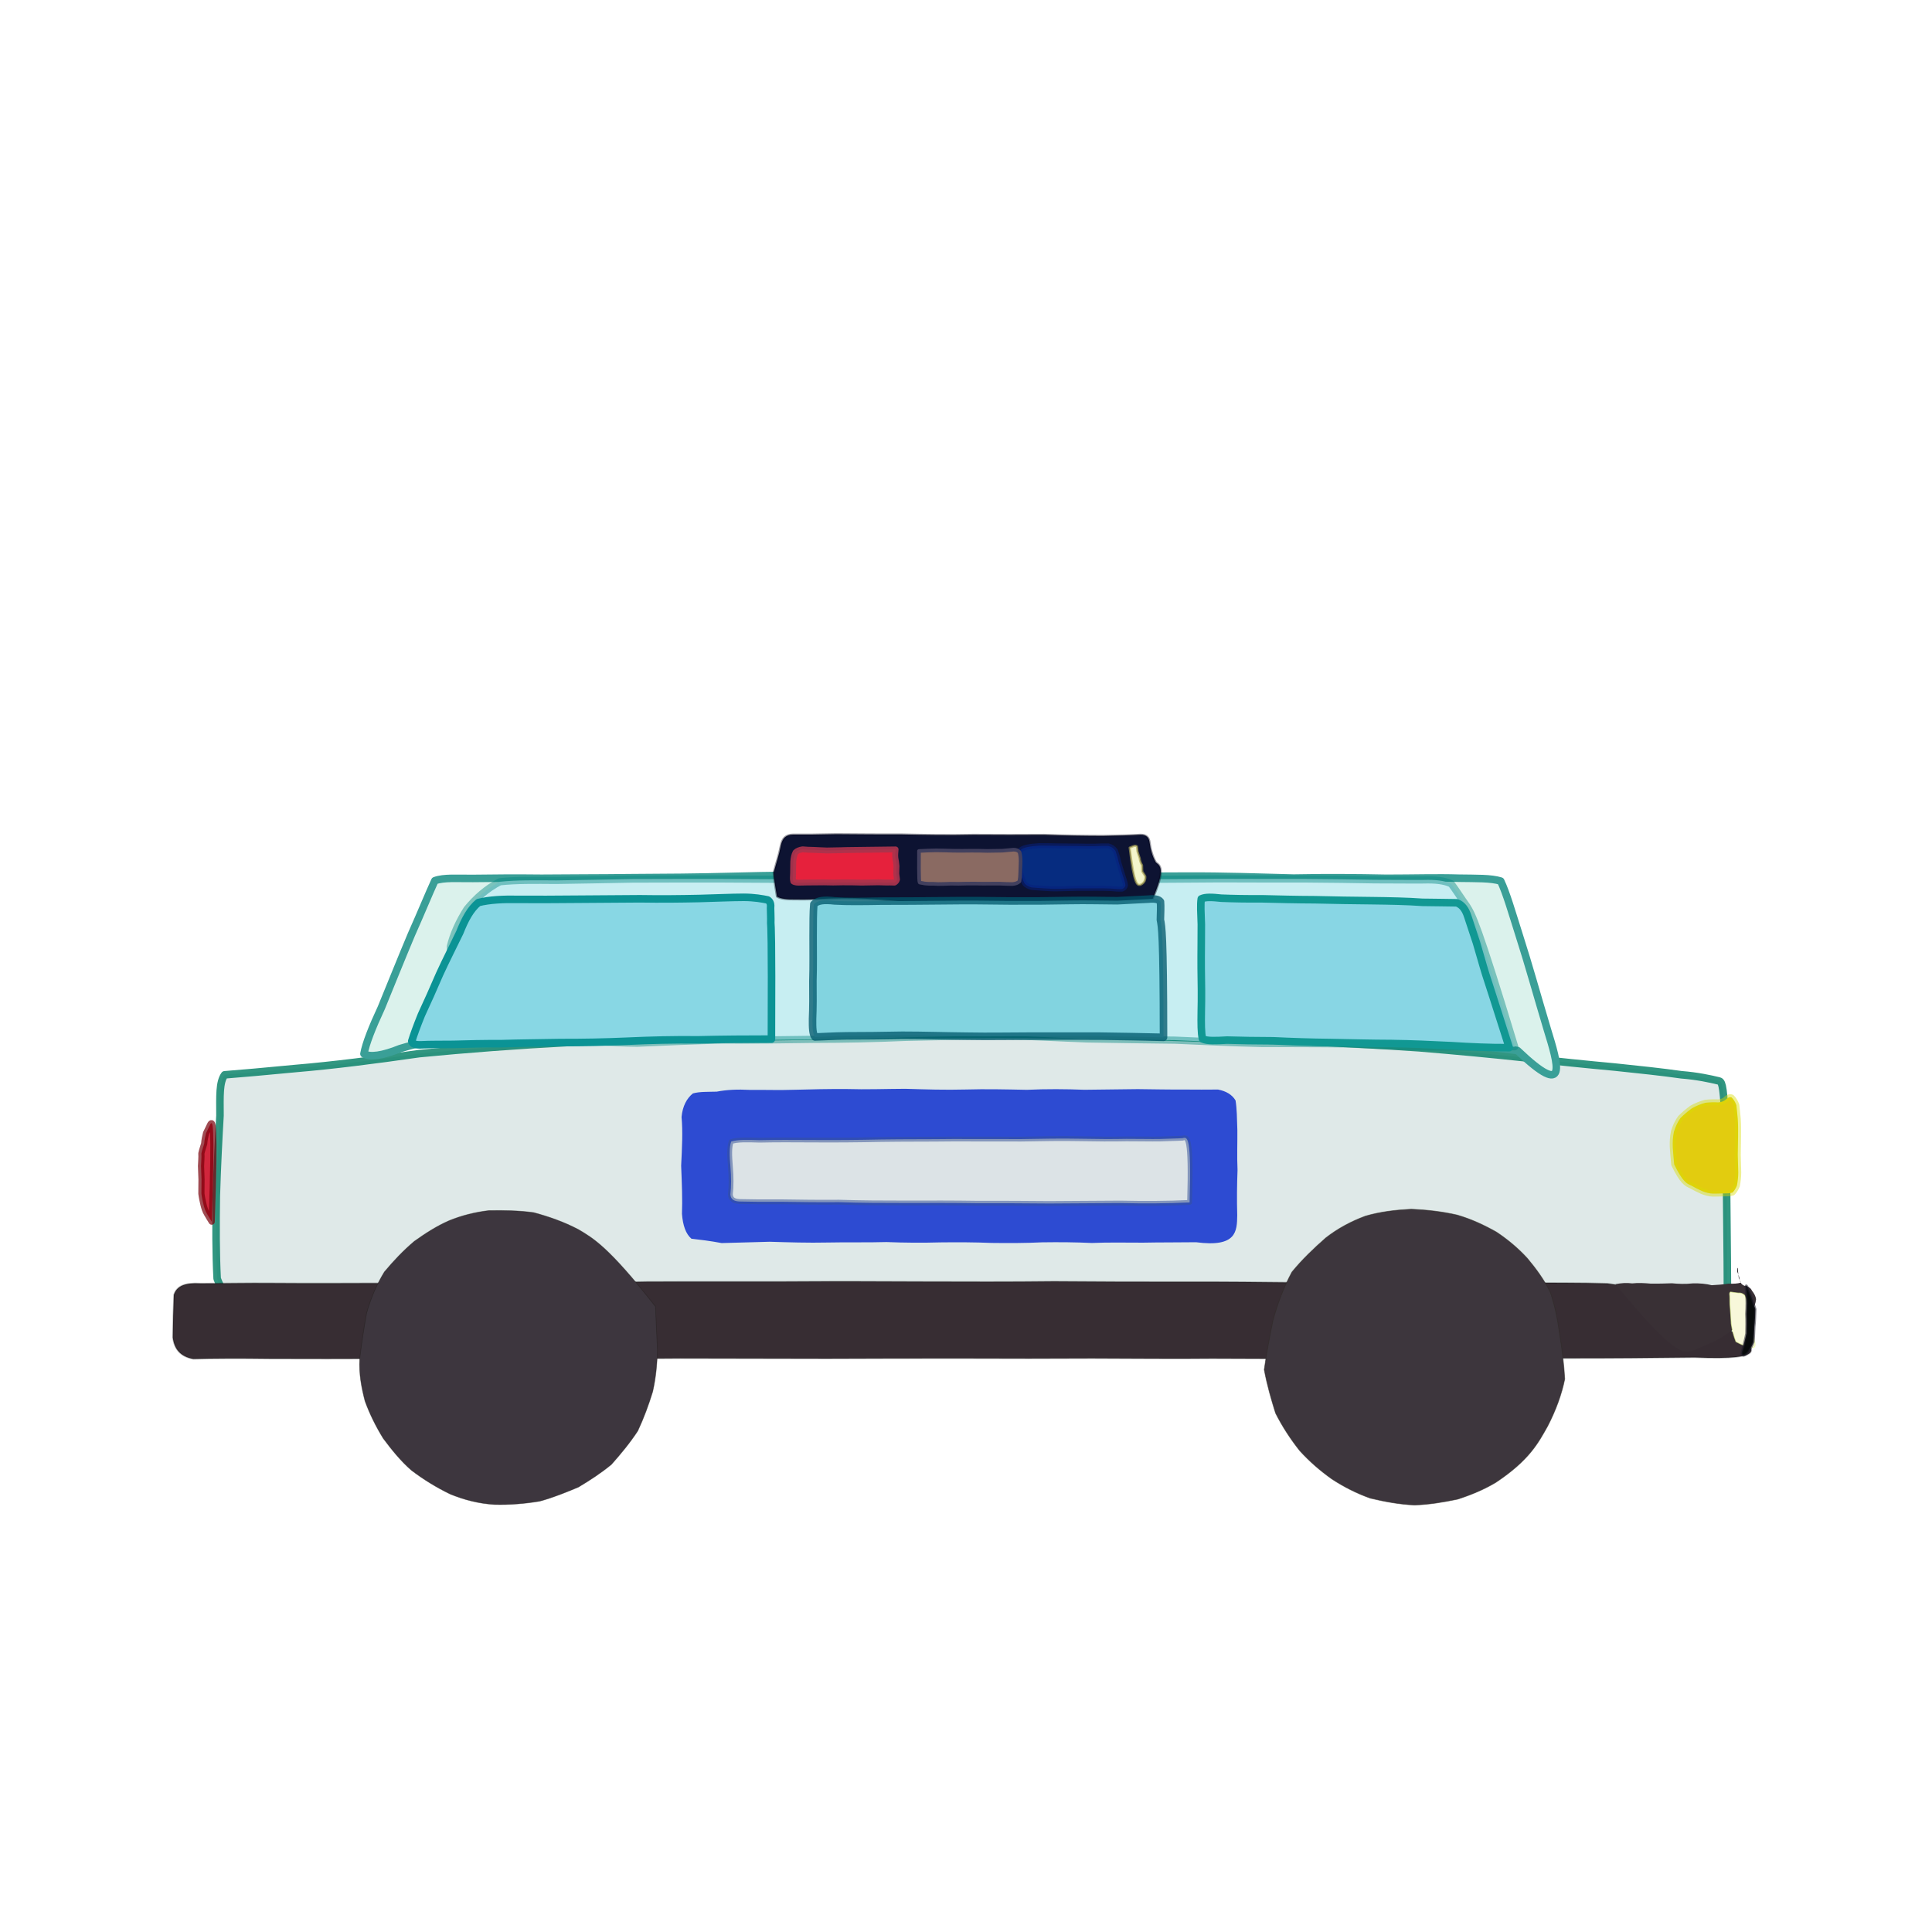 <?xml version="1.0" ?>
<svg xmlns="http://www.w3.org/2000/svg" version="1.1" width="512" height="512" viewBox="0 0 512 512">
  <defs/>
  <g>
    <path d="M 457.866 357.519 C 447.746 357.501 437.614 357.469 427.523 357.442 C 417.458 357.395 407.285 357.373 397.147 357.318 C 386.997 357.258 376.749 357.222 366.47 357.203 C 356.144 357.129 345.689 357.106 335.129 357.009 C 324.458 356.965 313.587 356.874 302.6 356.887 C 291.431 356.81 280.086 356.817 268.517 356.848 C 256.777 356.841 244.849 356.93 232.731 357.051 C 220.45 357.166 208.059 357.311 195.551 357.531 C 183.02 357.811 170.549 358.156 158.176 358.541 C 146 358.87 134.074 359.102 122.547 359.187 C 111.533 359.048 101.096 358.578 91.477 357.726 C 82.748 356.493 74.996 354.661 68.51 352.049 C 63.382 348.612 59.632 344.26 57.548 338.85 C 57.206 332.216 57.211 324.76 57.327 316.982 C 57.555 309.335 57.927 302.069 58.298 295.637 C 58.279 290.442 58.102 286.797 59.528 284.841 C 63.733 284.504 70.173 283.96 78.448 283.153 C 88.312 282.32 99.227 280.93 111.073 279.226 C 123.783 277.993 137.039 276.983 150.632 276.277 C 164.41 275.735 178.37 275.294 192.348 274.962 C 206.153 274.702 219.834 274.507 233.417 274.299 C 246.713 274.098 259.738 274.011 272.535 274.053 C 285.119 274.196 297.507 274.448 309.584 274.83 C 321.344 275.198 332.898 275.567 344.189 275.969 C 355.199 276.418 365.784 276.96 376.062 277.675 C 385.94 278.492 395.359 279.372 404.307 280.341 C 412.704 281.31 420.606 282.107 427.938 282.783 C 434.538 283.468 440.438 284.092 445.579 284.826 C 449.879 285.165 453.176 285.903 455.483 286.452 C 456.874 286.836 457.607 287.26 457.866 357.519" stroke-width="2" fill="rgb(223, 233, 232)" opacity="1.0" stroke="rgb(0, 126, 100)" stroke-opacity="0.805" stroke-linecap="round" stroke-linejoin="round"/>
    <path d="M 402.144 278.395 C 394.826 277.508 387.518 276.704 380.154 275.989 C 372.765 275.336 365.372 274.761 357.874 274.253 C 350.244 273.848 342.525 273.472 334.726 273.208 C 326.713 272.953 318.581 272.809 310.217 272.733 C 301.578 272.706 292.691 272.674 283.539 272.72 C 274.076 272.831 264.266 272.923 254.208 273.003 C 243.845 273.054 233.178 273.031 222.312 272.976 C 211.264 272.799 200.08 272.624 188.915 272.418 C 177.729 272.314 166.749 272.297 156.095 272.411 C 145.834 272.596 136.071 273.043 127.02 273.757 C 118.866 274.763 111.825 276.104 106.005 277.894 C 101.386 279.761 98.074 280.233 96.454 279.28 C 96.938 276.559 98.618 272.307 101.063 267.051 C 103.63 260.801 106.289 254.142 109.007 247.69 C 111.641 241.786 113.658 236.823 115.237 233.393 C 117.665 232.511 121.02 232.833 125.346 232.794 C 130.631 232.724 136.746 232.667 143.514 232.748 C 150.824 232.671 158.729 232.7 167.144 232.596 C 175.923 232.554 184.962 232.498 194.275 232.247 C 203.893 231.986 213.701 231.918 223.661 231.853 C 233.719 231.845 243.856 231.928 254.031 232.024 C 264.285 232.086 274.524 232.148 284.749 232.222 C 294.823 232.249 304.805 232.241 314.624 232.175 C 324.306 232.134 333.7 232.469 342.804 232.698 C 351.384 232.525 359.635 232.592 367.358 232.756 C 374.526 232.757 380.956 232.55 386.564 232.732 C 391.306 232.812 395.076 232.684 397.701 233.493 C 399.226 236.704 400.661 241.737 402.68 248.104 C 405.051 255.449 407.344 263.793 410.032 272.734 C 412.861 281.988 415.888 291.501 402.144 278.395" stroke-width="2" fill="rgb(219, 242, 236)" opacity="1.0" stroke="rgb(58, 159, 151)" stroke-opacity="1.0" stroke-linecap="round" stroke-linejoin="round"/>
    <path d="M 401.411 277.391 C 393.929 277.44 386.494 277.469 379.008 277.465 C 371.553 277.329 364.136 276.973 356.627 276.643 C 349.144 276.541 341.652 276.576 334.141 276.53 C 326.599 276.355 319.005 275.984 311.415 275.654 C 303.721 275.59 295.945 275.44 288.124 275.324 C 280.274 275.032 272.367 274.578 264.429 274.425 C 256.395 274.587 248.277 274.694 240.15 274.901 C 231.983 275.255 223.808 275.422 215.632 275.435 C 207.518 275.571 199.475 275.657 191.578 275.61 C 183.789 275.81 176.218 276.137 168.913 276.456 C 161.879 276.4 155.223 275.87 148.954 274.777 C 143.108 273.207 137.759 271.326 132.985 269.179 C 128.782 266.644 125.311 263.776 122.522 260.667 C 120.571 257.512 119.479 254.245 119.333 250.884 C 120.139 247.485 121.725 244.14 123.759 240.923 C 126.182 237.978 129.018 235.465 132.466 233.677 C 136.76 233.211 141.749 233.273 147.427 233.317 C 153.701 233.196 160.441 233.125 167.628 232.959 C 175.166 232.941 183.025 232.912 191.092 232.929 C 199.381 233 207.89 233.011 216.554 233.063 C 225.396 233.111 234.381 233.132 243.407 233.137 C 252.52 233.086 261.624 233.128 270.696 233.188 C 279.786 233.189 288.771 233.105 297.668 233.059 C 306.339 233.042 314.884 232.933 323.176 232.895 C 331.171 232.939 338.784 232.923 345.98 232.93 C 352.617 232.959 358.68 233.071 364.26 233.162 C 369.204 233.151 373.51 233.234 377.257 233.194 C 380.348 233.098 382.776 233.348 384.602 234.215 C 385.875 235.93 387.169 237.986 388.696 240.125 C 390.128 242.406 391.514 244.683 401.411 277.391" stroke-width="1.908" fill="rgb(199, 238, 242)" opacity="1.0" stroke="rgb(0, 135, 129)" stroke-opacity="0.44" stroke-linecap="round" stroke-linejoin="round"/>
    <path d="M 449.089 359.721 C 437.944 359.849 426.854 359.955 415.811 359.94 C 404.914 359.913 394.178 359.902 383.549 359.985 C 372.981 360.075 362.591 360.093 352.278 360.086 C 341.947 360.094 331.607 360.028 321.222 360 C 310.74 360.117 300.157 359.972 289.425 359.96 C 278.413 360.025 267.085 360.018 255.497 359.972 C 243.688 359.95 231.607 359.995 219.175 360.036 C 206.45 360.02 193.488 359.977 180.365 359.963 C 167.153 360.076 153.967 360.084 140.818 360.025 C 127.903 359.971 115.327 360.007 103.219 360.049 C 91.776 360.09 81.215 360.112 71.637 360.063 C 63.279 359.951 56.417 359.983 51.206 360.13 C 47.831 359.497 46.198 357.537 45.803 354.429 C 45.84 350.603 45.951 346.663 46.089 343.149 C 46.856 340.753 49.092 339.911 53.016 340.127 C 58.38 340.166 65.064 339.977 72.944 340.057 C 81.926 340.128 91.72 340.085 102.105 340.052 C 112.983 339.994 124.311 340.107 136.06 340.137 C 147.915 340.042 159.891 339.903 171.962 339.662 C 184.11 339.662 196.266 339.666 208.325 339.647 C 220.307 339.568 232.312 339.598 244.204 339.66 C 256.009 339.695 267.71 339.733 279.294 339.599 C 290.798 339.68 302.109 339.733 313.244 339.711 C 324.222 339.667 334.995 339.794 345.565 339.905 C 355.845 339.876 365.868 339.906 375.651 339.978 C 385.051 339.953 394.14 339.885 402.819 339.942 C 411.013 340.001 418.757 339.919 426.001 340.152 C 432.66 341.005 438.819 342.527 444.555 344.663 C 449.939 347.293 455.049 350.256 459.974 353.527 C 464.723 357.079 469.5 360.597 449.089 359.721" stroke-width="0.352" fill="rgb(55, 45, 51)" opacity="1.0" stroke="rgb(0, 0, 0)" stroke-opacity="0.277" stroke-linecap="round" stroke-linejoin="round"/>
    <path d="M 396.448 392.833 C 393.265 394.74 389.882 396.141 386.284 397.306 C 382.472 398.111 378.676 398.727 374.852 398.861 C 370.909 398.677 367.002 397.958 363.166 397.049 C 359.564 395.767 356.185 394.066 352.983 391.971 C 349.868 389.764 347.022 387.296 344.414 384.417 C 341.993 381.36 339.832 378.049 338.036 374.498 C 336.851 370.715 335.778 366.985 335.03 362.974 C 335.607 358.841 336.426 354.408 337.375 349.812 C 338.624 345.301 340.242 341.054 342.373 337.105 C 345.093 333.774 348.199 330.815 351.376 328.027 C 354.541 325.565 358.08 323.666 361.833 322.282 C 365.777 321.122 369.849 320.657 374.008 320.435 C 378.142 320.622 382.195 321.086 386.143 321.985 C 389.896 323.073 393.321 324.673 396.563 326.503 C 399.596 328.525 402.3 330.784 404.76 333.467 C 407.062 336.217 409.156 339.074 410.803 342.344 C 412.013 345.806 412.769 349.481 413.303 353.435 C 413.942 357.483 414.464 361.506 414.685 365.449 C 413.857 369.518 412.315 373.743 410.146 377.937 C 407.682 382.309 405.356 386.89 396.448 392.833" stroke-width="0.196" fill="rgb(61, 54, 61)" opacity="1.0" stroke="rgb(45, 43, 36)" stroke-opacity="0.532" stroke-linecap="round" stroke-linejoin="round"/>
    <path d="M 173.709 346.251 C 173.855 350.111 174.079 353.965 174.233 357.746 C 174.164 361.484 173.791 365.189 172.986 368.771 C 171.92 372.26 170.628 375.778 169.028 379.197 C 166.956 382.36 164.518 385.305 162.03 388.101 C 159.241 390.399 156.334 392.288 153.273 394.114 C 149.994 395.48 146.67 396.854 142.997 397.85 C 139.123 398.483 135.018 398.847 130.972 398.72 C 126.906 398.46 123.022 397.489 119.243 395.924 C 115.617 394.163 112.208 392.063 109.035 389.65 C 106.176 387.152 103.797 384.201 101.547 381.177 C 99.602 378.014 97.981 374.749 96.728 371.307 C 95.773 367.651 95.101 363.96 95.316 360.204 C 95.801 356.214 96.401 352.102 97.149 348.011 C 98.24 344.076 99.824 340.397 101.857 337.074 C 104.352 334.083 106.929 331.372 109.81 328.943 C 112.786 326.818 115.794 324.885 119.065 323.464 C 122.412 322.106 125.9 321.235 129.565 320.805 C 133.452 320.74 137.475 320.792 141.442 321.343 C 145.421 322.42 149.339 323.766 153.223 325.796 C 157.132 328.111 161.211 330.316 173.709 346.251" stroke-width="0.175" fill="rgb(61, 54, 62)" opacity="1.0" stroke="rgb(29, 27, 20)" stroke-opacity="0.402" stroke-linecap="round" stroke-linejoin="round"/>
    <path d="M 304.451 240.481 C 299.772 240.54 295.021 240.63 290.246 240.702 C 285.468 240.789 280.673 240.797 275.848 240.854 C 270.967 240.922 266.065 240.976 261.183 240.87 C 256.318 240.549 251.475 240.069 246.649 239.556 C 241.889 239.088 237.248 238.73 232.739 238.349 C 228.367 238.062 224.204 237.94 220.383 238.089 C 216.883 238.262 213.708 238.402 210.896 238.333 C 208.628 238.351 206.981 238.261 205.904 237.596 C 205.622 235.973 205.208 233.715 205.034 231.241 C 205.674 228.822 206.493 226.453 206.92 224.141 C 207.319 222.155 208.239 221.215 210.188 221.185 C 213.208 221.208 217.075 221.191 221.662 221.072 C 226.917 221.094 232.625 221.18 238.72 221.141 C 245.047 221.28 251.521 221.383 257.96 221.242 C 264.409 221.287 270.684 221.293 276.691 221.247 C 282.353 221.449 287.565 221.522 292.305 221.529 C 296.447 221.45 299.767 221.383 302.273 221.221 C 303.843 221.228 304.501 221.942 304.669 223.321 C 304.895 225.116 305.404 226.944 306.319 228.563 C 307.668 229.588 309.058 230.48 304.451 240.481" stroke-width="0.551" fill="rgb(13, 19, 50)" opacity="1.0" stroke="rgb(0, 0, 21)" stroke-opacity="0.405" stroke-linecap="round" stroke-linejoin="round"/>
    <path d="M 237.338 225.109 C 237.267 225.876 237.2 226.618 237.272 227.313 C 237.41 228.081 237.513 228.81 237.571 229.537 C 237.547 230.228 237.514 230.892 237.513 231.542 C 237.582 232.123 237.655 232.61 237.709 233.06 C 237.619 233.42 237.407 233.694 237.051 233.899 C 236.435 233.879 235.634 233.857 234.632 233.874 C 233.477 233.803 232.156 233.808 230.746 233.856 C 229.197 233.916 227.574 233.918 225.908 233.842 C 224.203 233.798 222.483 233.844 220.807 233.875 C 219.147 233.814 217.475 233.824 215.924 233.853 C 214.584 233.865 213.361 233.86 212.256 233.9 C 211.324 233.949 210.631 233.893 210.229 233.587 C 210.076 233.08 210.14 232.284 210.182 231.393 C 210.208 230.393 210.19 229.366 210.228 228.326 C 210.316 227.321 210.491 226.508 210.827 225.876 C 211.285 225.436 211.912 225.202 212.7 225.085 C 213.595 225.159 214.54 225.234 215.575 225.232 C 216.706 225.318 217.881 225.309 219.118 225.389 C 220.358 225.358 221.606 225.329 222.863 225.319 C 224.163 225.248 225.512 225.281 237.338 225.109" stroke-width="1.561" fill="rgb(230, 33, 60)" opacity="1.0" stroke="rgb(170, 52, 77)" stroke-opacity="0.926" stroke-linecap="round" stroke-linejoin="round"/>
    <path d="M 275.451 224.104 C 277.208 224.109 278.943 224.123 280.654 224.169 C 282.386 224.165 284.064 224.192 285.704 224.209 C 287.28 224.244 288.791 224.278 290.211 224.25 C 291.521 224.179 292.687 224.144 293.709 224.178 C 294.531 224.373 295.16 224.809 295.615 225.493 C 295.932 226.381 296.24 227.399 296.47 228.522 C 296.816 229.64 297.164 230.803 297.518 231.916 C 297.855 232.921 298.156 233.795 298.253 234.519 C 298.234 235.042 297.896 235.419 297.366 235.612 C 296.577 235.671 295.602 235.576 294.436 235.478 C 293.167 235.42 291.752 235.399 290.262 235.407 C 288.701 235.398 287.103 235.453 285.477 235.414 C 283.879 235.438 282.278 235.519 280.745 235.529 C 279.288 235.579 277.866 235.517 276.561 235.411 C 275.381 235.328 274.301 235.273 273.393 235.184 C 272.635 234.988 272.033 234.656 271.587 234.205 C 271.225 233.594 270.941 232.963 270.691 232.19 C 270.489 231.359 270.351 230.471 270.25 229.551 C 270.18 228.585 270.144 227.558 270.108 226.547 C 270.045 225.49 270.02 224.417 275.451 224.104" stroke-width="1.323" fill="rgb(6, 44, 128)" opacity="1.0" stroke="rgb(6, 32, 125)" stroke-opacity="0.546" stroke-linecap="round" stroke-linejoin="round"/>
    <path d="M 316.971 329.205 C 312.244 329.274 307.56 329.219 302.912 329.317 C 298.377 329.33 293.841 329.202 289.378 329.404 C 285.029 329.201 280.686 329.16 276.199 329.229 C 271.66 329.446 267.222 329.446 262.809 329.39 C 258.305 329.204 253.758 329.193 249.201 329.245 C 244.576 329.38 239.825 329.351 234.913 329.157 C 229.827 329.307 224.663 329.168 219.405 329.28 C 214.109 329.397 208.925 329.226 203.961 329.076 C 199.399 329.201 195.08 329.33 191.254 329.428 C 188.092 328.833 185.457 328.528 183.239 328.273 C 181.751 327.027 180.958 324.742 180.726 321.677 C 180.881 317.904 180.697 313.591 180.513 308.919 C 180.746 304.204 180.972 299.818 180.618 296.02 C 180.89 293.092 182.039 291.028 183.631 289.767 C 185.455 289.26 187.56 289.37 189.954 289.298 C 192.572 288.791 195.455 288.654 198.723 288.836 C 202.361 288.787 206.325 288.95 210.559 288.802 C 215.053 288.686 219.725 288.567 224.527 288.609 C 229.469 288.765 234.652 288.568 239.91 288.544 C 245.245 288.711 250.552 288.872 255.882 288.733 C 261.265 288.578 266.678 288.702 272.13 288.813 C 277.357 288.569 282.42 288.612 287.385 288.8 C 292.261 288.754 296.976 288.666 301.51 288.632 C 305.828 288.68 309.882 288.764 313.635 288.74 C 316.979 288.763 320.077 288.776 322.793 288.74 C 324.924 289.154 326.507 290.079 327.431 291.625 C 327.795 293.803 327.81 296.406 327.912 299.477 C 327.947 302.822 327.788 306.375 327.958 310.071 C 327.815 313.93 327.759 317.929 327.879 322.02 C 327.816 326.289 327.763 330.629 316.971 329.205" stroke-width="0" fill="rgb(45, 75, 210)" opacity="1.0" stroke="rgb(29, 80, 144)" stroke-opacity="0.481" stroke-linecap="round" stroke-linejoin="round"/>
    <path d="M 315.257 318.655 C 309.163 318.952 303.077 318.955 296.924 318.825 C 290.696 318.868 284.404 318.904 278.059 318.943 C 271.765 318.879 265.439 318.859 259.052 318.874 C 252.676 318.767 246.412 318.793 240.207 318.806 C 234.066 318.805 228.094 318.787 222.346 318.59 C 216.845 318.646 211.693 318.549 206.955 318.486 C 202.77 318.517 199.236 318.503 196.502 318.422 C 194.607 318.45 193.662 317.921 193.551 316.534 C 193.817 314.461 193.798 311.915 193.558 309.071 C 193.33 306.303 193.236 304.029 193.772 302.535 C 195.365 301.989 197.922 302.045 201.296 302.156 C 205.401 302.062 210.184 302.072 215.51 302.112 C 221.254 302.153 227.284 302.109 233.457 301.977 C 239.822 301.88 246.21 301.936 252.529 301.852 C 258.747 301.874 264.855 301.858 270.618 301.872 C 276.1 301.777 281.301 301.676 286.163 301.776 C 290.682 301.865 294.779 301.894 298.52 301.813 C 301.906 301.797 304.882 301.896 307.412 301.844 C 309.7 301.735 311.673 301.741 313.362 301.632 C 314.687 301.26 315.782 300.838 315.257 318.655" stroke-width="1.278" fill="rgb(220, 227, 230)" opacity="1.0" stroke="rgb(54, 81, 152)" stroke-opacity="0.53" stroke-linecap="round" stroke-linejoin="round"/>
    <path d="M 204.436 275.373 C 197.96 275.376 191.47 275.414 185.037 275.569 C 178.681 275.492 172.426 275.652 166.249 275.933 C 160.192 276.2 154.289 276.305 148.485 276.289 C 142.994 276.389 137.759 276.432 132.784 276.581 C 128.151 276.561 123.952 276.656 120.139 276.774 C 116.801 276.818 113.972 276.762 111.734 276.891 C 110.115 276.963 109.206 276.667 109.118 275.911 C 109.613 274.296 110.478 271.898 111.68 268.942 C 113.221 265.621 114.854 262.005 116.512 258.129 C 118.257 254.316 120.153 250.646 121.865 247.081 C 123.191 243.717 124.666 240.931 126.78 239.189 C 129.703 238.444 133.286 238.266 137.423 238.346 C 142.129 238.377 147.273 238.361 152.668 238.306 C 158.274 238.265 163.929 238.232 169.575 238.187 C 175.126 238.279 180.412 238.216 185.301 238.113 C 189.767 238 193.687 237.807 197.122 237.796 C 199.906 237.807 202.028 238.19 203.444 238.486 C 204.166 238.963 204.311 239.709 204.207 240.668 C 204.217 241.846 204.312 243.169 204.264 244.555 C 204.327 245.858 204.558 247.195 204.436 275.373" stroke-width="2" fill="rgb(136, 215, 228)" opacity="1.0" stroke="rgb(11, 147, 149)" stroke-opacity="0.999" stroke-linecap="round" stroke-linejoin="round"/>
    <path d="M 308.344 274.904 C 302.722 274.79 297.092 274.637 291.345 274.587 C 285.6 274.614 279.879 274.554 274.076 274.579 C 268.164 274.585 262.269 274.718 256.432 274.605 C 250.549 274.552 244.705 274.353 239.1 274.355 C 233.773 274.475 228.83 274.494 224.39 274.513 C 220.683 274.552 217.823 274.772 215.997 274.815 C 215.358 274.058 215.311 272.407 215.331 270.048 C 215.465 267.13 215.462 263.75 215.424 259.961 C 215.555 255.977 215.475 252.011 215.485 248.151 C 215.49 244.642 215.49 241.722 215.675 239.629 C 216.662 238.599 218.45 238.439 221.132 238.746 C 224.583 238.949 228.771 238.887 233.534 238.808 C 238.746 238.829 244.252 238.755 249.951 238.714 C 255.817 238.637 261.737 238.67 267.491 238.762 C 273.044 238.794 278.364 238.747 283.408 238.648 C 288.11 238.559 292.301 238.693 296.094 238.706 C 299.38 238.513 302.18 238.401 304.371 238.282 C 305.986 238.124 307.079 238.294 307.541 238.967 C 307.653 240.259 307.561 241.929 307.517 243.75 C 307.867 245.546 308.327 247.248 308.344 274.904" stroke-width="2" fill="rgb(130, 212, 224)" opacity="1.0" stroke="rgb(0, 88, 108)" stroke-opacity="0.762" stroke-linecap="round" stroke-linejoin="round"/>
    <path d="M 399.965 277.634 C 394.856 277.681 389.734 277.43 384.567 277.109 C 379.354 276.857 374.069 276.612 368.757 276.544 C 363.38 276.529 357.984 276.38 352.631 276.285 C 347.372 276.231 342.256 276.056 337.433 275.826 C 332.922 275.823 328.768 275.738 325.166 275.636 C 322.194 275.803 319.959 275.919 318.672 275.324 C 318.299 273.723 318.306 271.22 318.352 268.06 C 318.452 264.451 318.393 260.518 318.325 256.492 C 318.294 252.415 318.388 248.477 318.366 244.964 C 318.26 242.005 318.113 239.711 318.349 238.205 C 319.439 237.674 321.249 237.769 323.667 238.031 C 326.706 238.153 330.364 238.229 334.383 238.194 C 338.791 238.303 343.546 238.422 348.491 238.44 C 353.522 238.545 358.572 238.66 363.563 238.69 C 368.365 238.75 372.877 238.834 376.976 239.128 C 380.587 239.153 383.672 239.232 386.074 239.25 C 387.595 239.838 388.403 241.095 388.978 242.878 C 389.673 245.045 390.472 247.336 391.275 249.83 C 392.084 252.505 392.841 255.328 393.731 258.19 C 394.641 260.975 395.579 263.883 399.965 277.634" stroke-width="2" fill="rgb(136, 214, 228)" opacity="1.0" stroke="rgb(17, 152, 147)" stroke-opacity="1.0" stroke-linecap="round" stroke-linejoin="round"/>
    <path d="M 443.679 308.592 C 443.492 307.026 443.419 305.521 443.303 304.069 C 443.242 302.661 443.317 301.275 443.605 299.929 C 443.984 298.639 444.547 297.414 445.33 296.303 C 446.279 295.358 447.302 294.484 448.402 293.683 C 449.567 293.033 450.776 292.56 451.987 292.237 C 453.181 292.101 454.349 292.091 455.395 292.146 C 456.329 292.072 456.99 291.75 457.514 291.26 C 457.904 290.853 458.385 290.665 458.88 290.829 C 459.392 291.294 459.848 292.016 460.153 292.872 C 460.285 293.883 460.386 295.142 460.529 296.535 C 460.625 298.015 460.617 299.514 460.605 301.125 C 460.587 302.761 460.55 304.407 460.532 306.034 C 460.543 307.699 460.639 309.247 460.654 310.695 C 460.649 311.94 460.514 313.104 460.311 314.158 C 459.986 314.967 459.593 315.588 459.131 316.045 C 458.534 316.235 457.689 316.275 456.824 316.26 C 455.929 316.292 454.953 316.333 453.989 316.327 C 453.025 316.3 452.063 316.051 451.068 315.645 C 450.077 315.208 449.1 314.715 448.122 314.148 C 447.022 313.669 445.956 313.246 443.679 308.592" stroke-width="1.579" fill="rgb(226, 204, 15)" opacity="1.0" stroke="rgb(216, 220, 0)" stroke-opacity="0.433" stroke-linecap="round" stroke-linejoin="round"/>
    <path d="M 243.544 225.521 C 245.095 225.439 246.575 225.369 248.075 225.351 C 249.631 225.363 251.139 225.413 252.657 225.456 C 254.185 225.49 255.713 225.467 257.241 225.445 C 258.715 225.441 260.184 225.447 261.654 225.504 C 263.013 225.502 264.378 225.45 265.627 225.441 C 266.702 225.362 267.709 225.253 268.616 225.169 C 269.327 225.189 269.851 225.378 270.185 225.827 C 270.364 226.469 270.465 227.252 270.472 228.167 C 270.446 229.18 270.415 230.152 270.377 231.173 C 270.356 232.1 270.284 232.921 270.149 233.582 C 269.727 234.01 269.126 234.203 268.307 234.283 C 267.283 234.272 266.146 234.237 264.894 234.177 C 263.472 234.155 262.059 234.201 260.567 234.189 C 259.078 234.15 257.58 234.159 256.11 234.169 C 254.678 234.216 253.316 234.238 251.982 234.19 C 250.774 234.244 249.63 234.274 248.617 234.278 C 247.682 234.207 246.889 234.203 246.169 234.215 C 245.555 234.17 245.014 234.164 244.61 234.047 C 244.278 234.007 243.997 233.935 243.776 233.898 C 243.642 233.864 243.475 233.82 243.544 225.521" stroke-width="0.963" fill="rgb(138, 106, 98)" opacity="1.0" stroke="rgb(66, 64, 94)" stroke-opacity="1.0" stroke-linecap="round" stroke-linejoin="round"/>
    <path d="M 56.105 323.749 C 55.693 323.032 55.188 322.32 54.845 321.663 C 54.39 320.91 54.155 320.133 53.945 319.292 C 53.729 318.363 53.498 317.374 53.374 316.317 C 53.403 315.129 53.368 313.886 53.404 312.586 C 53.371 311.389 53.314 310.189 53.275 309.002 C 53.311 307.889 53.437 306.763 53.368 305.671 C 53.564 304.747 53.875 303.924 54.114 303.098 C 54.182 302.149 54.369 301.187 54.607 300.286 C 54.978 299.489 55.355 298.724 55.742 297.939 C 56.3 297.087 57.059 296.254 56.105 323.749" stroke-width="1.641" fill="rgb(208, 38, 60)" opacity="1.0" stroke="rgb(120, 0, 10)" stroke-opacity="0.707" stroke-linecap="round" stroke-linejoin="round"/>
    <path d="M 428.132 340.318 C 429.654 340.013 431.065 339.915 432.539 340.111 C 434.181 339.927 435.823 340.027 437.498 340.178 C 439.306 340.187 441.189 340.165 443.079 340.081 C 444.79 340.249 446.604 340.327 448.578 340.111 C 450.472 340.053 452.133 340.22 453.629 340.594 C 455.13 340.516 456.628 340.404 458.083 340.173 C 459.452 340.253 460.49 340.152 461.207 339.952 C 461.435 339.835 461.139 339.406 460.796 338.7 C 460.669 337.768 460.578 336.823 460.549 336.178 C 460.389 335.963 460.443 335.894 460.501 335.861 C 460.362 336.012 460.327 336.526 460.405 337.079 C 460.695 337.668 460.95 338.456 461.056 339.22 C 461.205 339.951 461.557 340.42 462.276 340.742 C 463.214 340.879 463.979 341.296 464.27 342.023 C 464.819 342.723 465.255 343.422 465.372 344.309 C 465.28 345.404 464.88 346.465 464.127 347.664 C 463.116 348.896 461.909 350.159 460.57 351.333 C 459.044 352.584 457.328 353.77 455.437 354.912 C 453.334 355.962 451.092 356.929 448.788 357.872 C 446.344 358.758 443.927 359.649 428.132 340.318" stroke-width="0" fill="rgb(57, 48, 53)" opacity="1.0" stroke="rgb(70, 146, 103)" stroke-opacity="0.01" stroke-linecap="round" stroke-linejoin="round"/>
    <path d="M 460.062 355.561 C 459.437 353.995 459.03 352.355 458.806 350.764 C 458.705 349.228 458.648 347.741 458.522 346.487 C 458.395 345.38 458.485 344.357 458.423 343.45 C 458.315 342.806 458.374 342.466 458.659 342.403 C 459.137 342.479 459.819 342.609 460.613 342.667 C 461.328 342.62 461.897 342.805 462.366 343.3 C 462.71 344.035 462.942 345.026 463.174 346.175 C 463.449 347.468 463.706 348.911 463.861 350.399 C 464.076 351.915 464.392 353.482 464.868 355.036 C 465.319 356.761 465.783 358.526 460.062 355.561" stroke-width="0.248" fill="rgb(248, 248, 218)" opacity="1.0" stroke="rgb(235, 254, 158)" stroke-opacity="0.609" stroke-linecap="round" stroke-linejoin="round"/>
    <path d="M 465.188 346.909 C 465.118 348.501 465.11 350.07 464.927 351.593 C 464.864 353.053 464.825 354.418 464.692 355.657 C 464.338 356.699 463.866 357.457 463.415 358.195 C 462.991 358.78 462.559 359.096 462.149 359.229 C 461.854 359.228 461.63 359.081 461.534 358.746 C 461.579 358.289 461.769 357.655 462 356.82 C 462.247 355.792 462.567 354.639 462.793 353.386 C 462.822 351.858 462.87 350.048 462.779 348.222 C 462.876 346.348 462.945 344.442 462.746 342.462 C 462.554 340.408 462.438 338.396 465.188 346.909" stroke-width="0.584" fill="rgb(8, 11, 11)" opacity="1.0" stroke="rgb(32, 30, 42)" stroke-opacity="0.551" stroke-linecap="round" stroke-linejoin="round"/>
    <path d="M 299.383 224.641 C 299.917 224.419 300.349 224.202 300.728 224.142 C 300.972 224.122 301.188 224.176 301.307 224.342 C 301.364 224.672 301.381 225.113 301.437 225.614 C 301.58 226.153 301.81 226.806 302.033 227.458 C 302.099 228.128 302.331 228.736 302.652 229.287 C 302.714 229.873 302.646 230.453 302.723 230.964 C 302.996 231.409 303.327 231.839 303.505 232.24 C 303.556 232.672 303.473 233.062 303.329 233.47 C 303.128 233.877 302.772 234.234 302.202 234.49 C 301.448 234.599 300.556 234.785 299.383 224.641" stroke-width="0.574" fill="rgb(244, 245, 204)" opacity="1.0" stroke="rgb(175, 167, 84)" stroke-opacity="0.653" stroke-linecap="round" stroke-linejoin="round"/>
  </g>
</svg>
